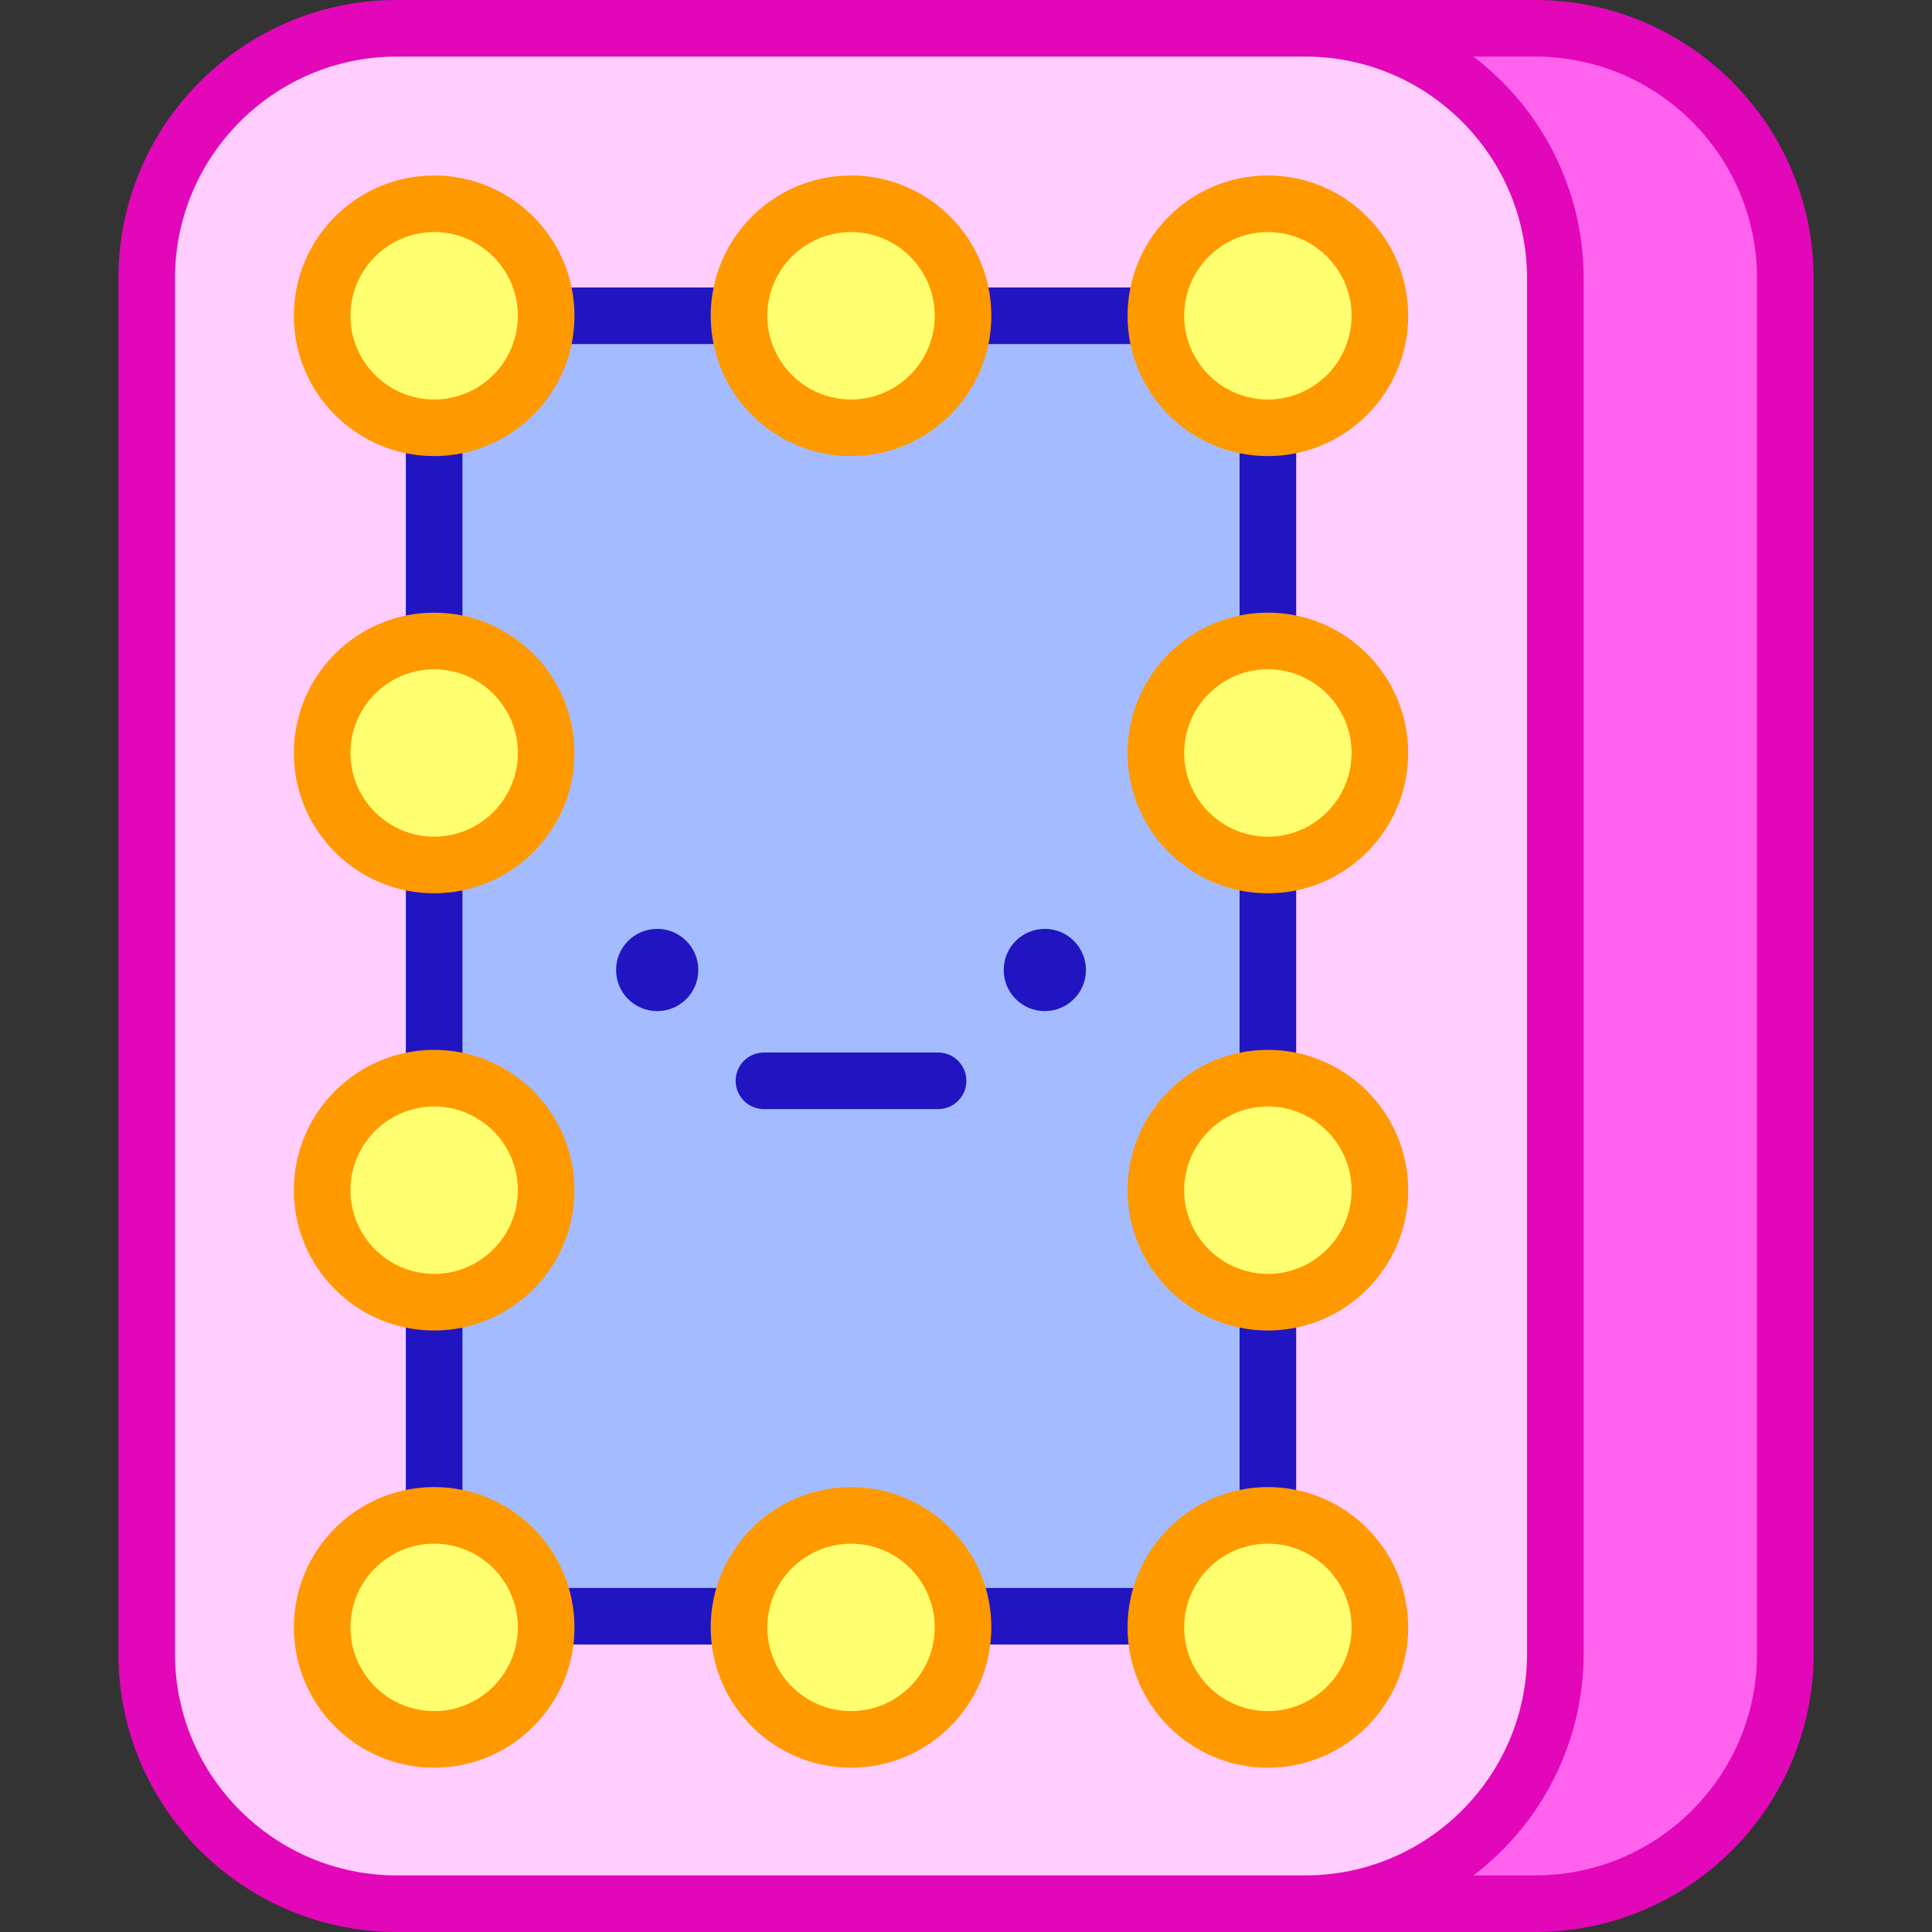 <svg id="Capa_1" enable-background="new 0 0 512 512" height="512" viewBox="0 0 512 512" width="512" xmlns="http://www.w3.org/2000/svg"><rect x="0" y="0" width="512" height="512" fill="#333333" stroke="none"/><g><path d="m412.181 73.745v364.51c0 36.586-29.659 66.245-66.245 66.245h-240.826c-36.586 0-66.235-29.659-66.235-66.245v-364.51c0-36.586 29.649-66.245 66.235-66.245h240.826c36.586 0 66.245 29.659 66.245 66.245z" fill="#ffceff"/><path d="m473.124 73.745v364.51c0 36.586-29.659 66.245-66.245 66.245h-60.943c36.586 0 66.245-29.659 66.245-66.245v-364.51c0-36.586-29.659-66.245-66.245-66.245h60.943c36.586 0 66.245 29.659 66.245 66.245z" fill="#ff63ed"/><g fill="#ffff6f"><circle cx="115.054" cy="83.683" r="29.684"/><circle cx="115.054" cy="199.547" r="29.684"/><circle cx="115.054" cy="315.412" r="29.684"/><circle cx="115.054" cy="431.276" r="29.684"/><circle cx="225.528" cy="431.276" r="29.684"/><circle cx="336.002" cy="431.276" r="29.684"/><circle cx="336.002" cy="315.412" r="29.684"/><circle cx="336.002" cy="199.547" r="29.684"/><circle cx="336.002" cy="83.683" r="29.684"/></g><path d="m336.002 169.864v-56.497c-16.394 0-29.684-13.29-29.684-29.684h-51.106c0 16.394-13.29 29.684-29.684 29.684s-29.684-13.29-29.684-29.684h-51.106c0 16.394-13.29 29.684-29.684 29.684-.001 0-.003 0-.004 0v56.497h.004c16.394 0 29.684 13.29 29.684 29.684s-13.29 29.684-29.684 29.684c-.001 0-.003 0-.004 0v56.497h.004c16.394 0 29.684 13.29 29.684 29.684s-13.29 29.684-29.684 29.684c-.001 0-.003 0-.004 0v56.497h.004c15.396 0 28.052 11.721 29.536 26.727h51.401c1.484-15.005 14.141-26.727 29.536-26.727s28.052 11.721 29.536 26.727h51.401c1.484-15.005 14.141-26.727 29.536-26.727v-56.497c-16.394 0-29.684-13.29-29.684-29.684s13.29-29.684 29.684-29.684v-56.497c-16.394 0-29.684-13.29-29.684-29.684s13.292-29.684 29.686-29.684z" fill="#a4bcff"/><circle cx="225.528" cy="83.683" fill="#ffff6f" r="29.684"/><circle cx="276.89" cy="257.057" fill="#2115c2" r="10.898"/><g><path d="m248.604 293.929h-46.151c-4.143 0-7.5-3.358-7.5-7.5s3.357-7.5 7.5-7.5h46.151c4.143 0 7.5 3.358 7.5 7.5s-3.357 7.5-7.5 7.5z" fill="#2115c2"/></g><circle cx="174.166" cy="257.057" fill="#2115c2" r="10.898"/><path d="m406.879 0c-5.551 0-292.977 0-301.77 0-40.656 0-73.734 33.082-73.734 73.745v364.51c0 40.663 33.077 73.745 73.734 73.745h301.77c40.663 0 73.745-33.082 73.745-73.745v-364.51c.001-40.663-33.082-73.745-73.745-73.745zm-360.504 438.255v-364.51c0-32.392 26.348-58.745 58.735-58.745h240.826c32.393 0 58.745 26.353 58.745 58.745v364.51c0 32.392-26.353 58.745-58.745 58.745h-240.826c-32.387 0-58.735-26.353-58.735-58.745zm419.25 0c0 32.392-26.353 58.745-58.745 58.745h-16.41c18.862-14.332 29.212-36.268 29.212-58.745v-364.51c0-23.747-11.335-45.161-29.212-58.745h16.41c32.393 0 58.745 26.353 58.745 58.745z" fill="#e207b9"/><g><path d="m193.844 91.183h-47.106c-4.143 0-7.5-3.358-7.5-7.5s3.357-7.5 7.5-7.5h47.106c4.143 0 7.5 3.358 7.5 7.5s-3.357 7.5-7.5 7.5z" fill="#2115c2"/></g><g><path d="m304.318 91.183h-47.105c-4.143 0-7.5-3.358-7.5-7.5s3.357-7.5 7.5-7.5h47.105c4.143 0 7.5 3.358 7.5 7.5s-3.358 7.5-7.5 7.5z" fill="#2115c2"/></g><g><path d="m336.002 175.364c-4.143 0-7.5-3.358-7.5-7.5v-52.497c0-4.142 3.357-7.5 7.5-7.5s7.5 3.358 7.5 7.5v52.497c0 4.142-3.357 7.5-7.5 7.5z" fill="#2115c2"/></g><g><path d="m336.002 291.228c-4.143 0-7.5-3.358-7.5-7.5v-52.497c0-4.142 3.357-7.5 7.5-7.5s7.5 3.358 7.5 7.5v52.497c0 4.142-3.357 7.5-7.5 7.5z" fill="#2115c2"/></g><g><path d="m336.002 407.092c-4.143 0-7.5-3.358-7.5-7.5v-52.497c0-4.142 3.357-7.5 7.5-7.5s7.5 3.358 7.5 7.5v52.497c0 4.142-3.357 7.5-7.5 7.5z" fill="#2115c2"/></g><g><path d="m304.465 435.819h-47.4c-4.143 0-7.5-3.358-7.5-7.5s3.357-7.5 7.5-7.5h47.4c4.143 0 7.5 3.358 7.5 7.5s-3.357 7.5-7.5 7.5z" fill="#2115c2"/></g><g><path d="m193.992 435.819h-47.4c-4.143 0-7.5-3.358-7.5-7.5s3.357-7.5 7.5-7.5h47.4c4.143 0 7.5 3.358 7.5 7.5s-3.358 7.5-7.5 7.5z" fill="#2115c2"/></g><g><path d="m115.05 407.092c-4.143 0-7.5-3.358-7.5-7.5v-52.497c0-4.142 3.357-7.5 7.5-7.5s7.502 3.358 7.502 7.5c0 .058-.001.115-.002.173v52.324c0 4.142-3.357 7.5-7.5 7.5z" fill="#2115c2"/></g><g><path d="m115.054 291.228c-4.143 0-7.504-3.358-7.504-7.5v-52.497c0-4.142 3.357-7.5 7.5-7.5s7.502 3.358 7.502 7.5c0 .058-.001.115-.002.173v52.152c.001.057.002.115.002.172 0 4.142-3.355 7.5-7.498 7.5z" fill="#2115c2"/></g><g><path d="m115.054 175.364c-4.143 0-7.504-3.358-7.504-7.5v-52.497c0-4.142 3.357-7.5 7.5-7.5s7.502 3.358 7.502 7.5c0 .058-.001.115-.002.173v52.152c.001.057.002.115.002.172 0 4.142-3.355 7.5-7.498 7.5z" fill="#2115c2"/></g><g><path d="m115.054 120.867c-20.503 0-37.184-16.681-37.184-37.184s16.681-37.183 37.184-37.183 37.184 16.681 37.184 37.184-16.681 37.183-37.184 37.183zm0-59.367c-12.232 0-22.184 9.952-22.184 22.184s9.951 22.184 22.184 22.184 22.184-9.952 22.184-22.184-9.951-22.184-22.184-22.184z" fill="#f90"/></g><g><path d="m115.054 236.731c-20.503 0-37.184-16.681-37.184-37.184s16.681-37.184 37.184-37.184 37.184 16.681 37.184 37.184-16.681 37.184-37.184 37.184zm0-59.367c-12.232 0-22.184 9.952-22.184 22.184s9.951 22.184 22.184 22.184 22.184-9.952 22.184-22.184-9.951-22.184-22.184-22.184z" fill="#f90"/></g><g><path d="m115.054 352.595c-20.503 0-37.184-16.681-37.184-37.184s16.681-37.184 37.184-37.184 37.184 16.681 37.184 37.184-16.681 37.184-37.184 37.184zm0-59.367c-12.232 0-22.184 9.952-22.184 22.184s9.951 22.184 22.184 22.184 22.184-9.952 22.184-22.184-9.951-22.184-22.184-22.184z" fill="#f90"/></g><g><path d="m115.054 468.459c-20.503 0-37.184-16.681-37.184-37.184s16.681-37.184 37.184-37.184 37.184 16.681 37.184 37.184c0 20.504-16.681 37.184-37.184 37.184zm0-59.367c-12.232 0-22.184 9.952-22.184 22.184s9.951 22.184 22.184 22.184 22.184-9.952 22.184-22.184c0-12.233-9.951-22.184-22.184-22.184z" fill="#f90"/></g><g><path d="m225.528 468.459c-20.503 0-37.184-16.681-37.184-37.184s16.681-37.184 37.184-37.184c20.504 0 37.185 16.681 37.185 37.184-.001 20.504-16.681 37.184-37.185 37.184zm0-59.367c-12.232 0-22.184 9.952-22.184 22.184s9.951 22.184 22.184 22.184 22.185-9.952 22.185-22.184c-.001-12.233-9.953-22.184-22.185-22.184z" fill="#f90"/></g><g><path d="m336.002 468.459c-20.504 0-37.185-16.681-37.185-37.184s16.681-37.184 37.185-37.184c20.503 0 37.184 16.681 37.184 37.184 0 20.504-16.681 37.184-37.184 37.184zm0-59.367c-12.232 0-22.185 9.952-22.185 22.184s9.952 22.184 22.185 22.184 22.184-9.952 22.184-22.184c0-12.233-9.951-22.184-22.184-22.184z" fill="#f90"/></g><g><path d="m336.002 236.731c-20.504 0-37.185-16.681-37.185-37.184s16.681-37.184 37.185-37.184c20.503 0 37.184 16.681 37.184 37.184s-16.681 37.184-37.184 37.184zm0-59.367c-12.232 0-22.185 9.952-22.185 22.184s9.952 22.184 22.185 22.184 22.184-9.952 22.184-22.184-9.951-22.184-22.184-22.184z" fill="#f90"/></g><g><path d="m336.002 120.867c-20.504 0-37.185-16.681-37.185-37.184s16.682-37.183 37.185-37.183 37.184 16.681 37.184 37.184-16.681 37.183-37.184 37.183zm0-59.367c-12.232 0-22.185 9.952-22.185 22.184s9.952 22.184 22.185 22.184 22.184-9.952 22.184-22.184-9.951-22.184-22.184-22.184z" fill="#f90"/></g><g><path d="m225.528 120.867c-20.503 0-37.184-16.681-37.184-37.184s16.681-37.183 37.184-37.183c20.504 0 37.185 16.681 37.185 37.184s-16.681 37.183-37.185 37.183zm0-59.367c-12.232 0-22.184 9.952-22.184 22.184s9.951 22.184 22.184 22.184 22.185-9.952 22.185-22.184-9.953-22.184-22.185-22.184z" fill="#f90"/></g><g><path d="m336.002 352.595c-20.504 0-37.185-16.681-37.185-37.184s16.681-37.184 37.185-37.184c20.503 0 37.184 16.681 37.184 37.184s-16.681 37.184-37.184 37.184zm0-59.367c-12.232 0-22.185 9.952-22.185 22.184s9.952 22.184 22.185 22.184 22.184-9.952 22.184-22.184-9.951-22.184-22.184-22.184z" fill="#f90"/></g></g></svg>